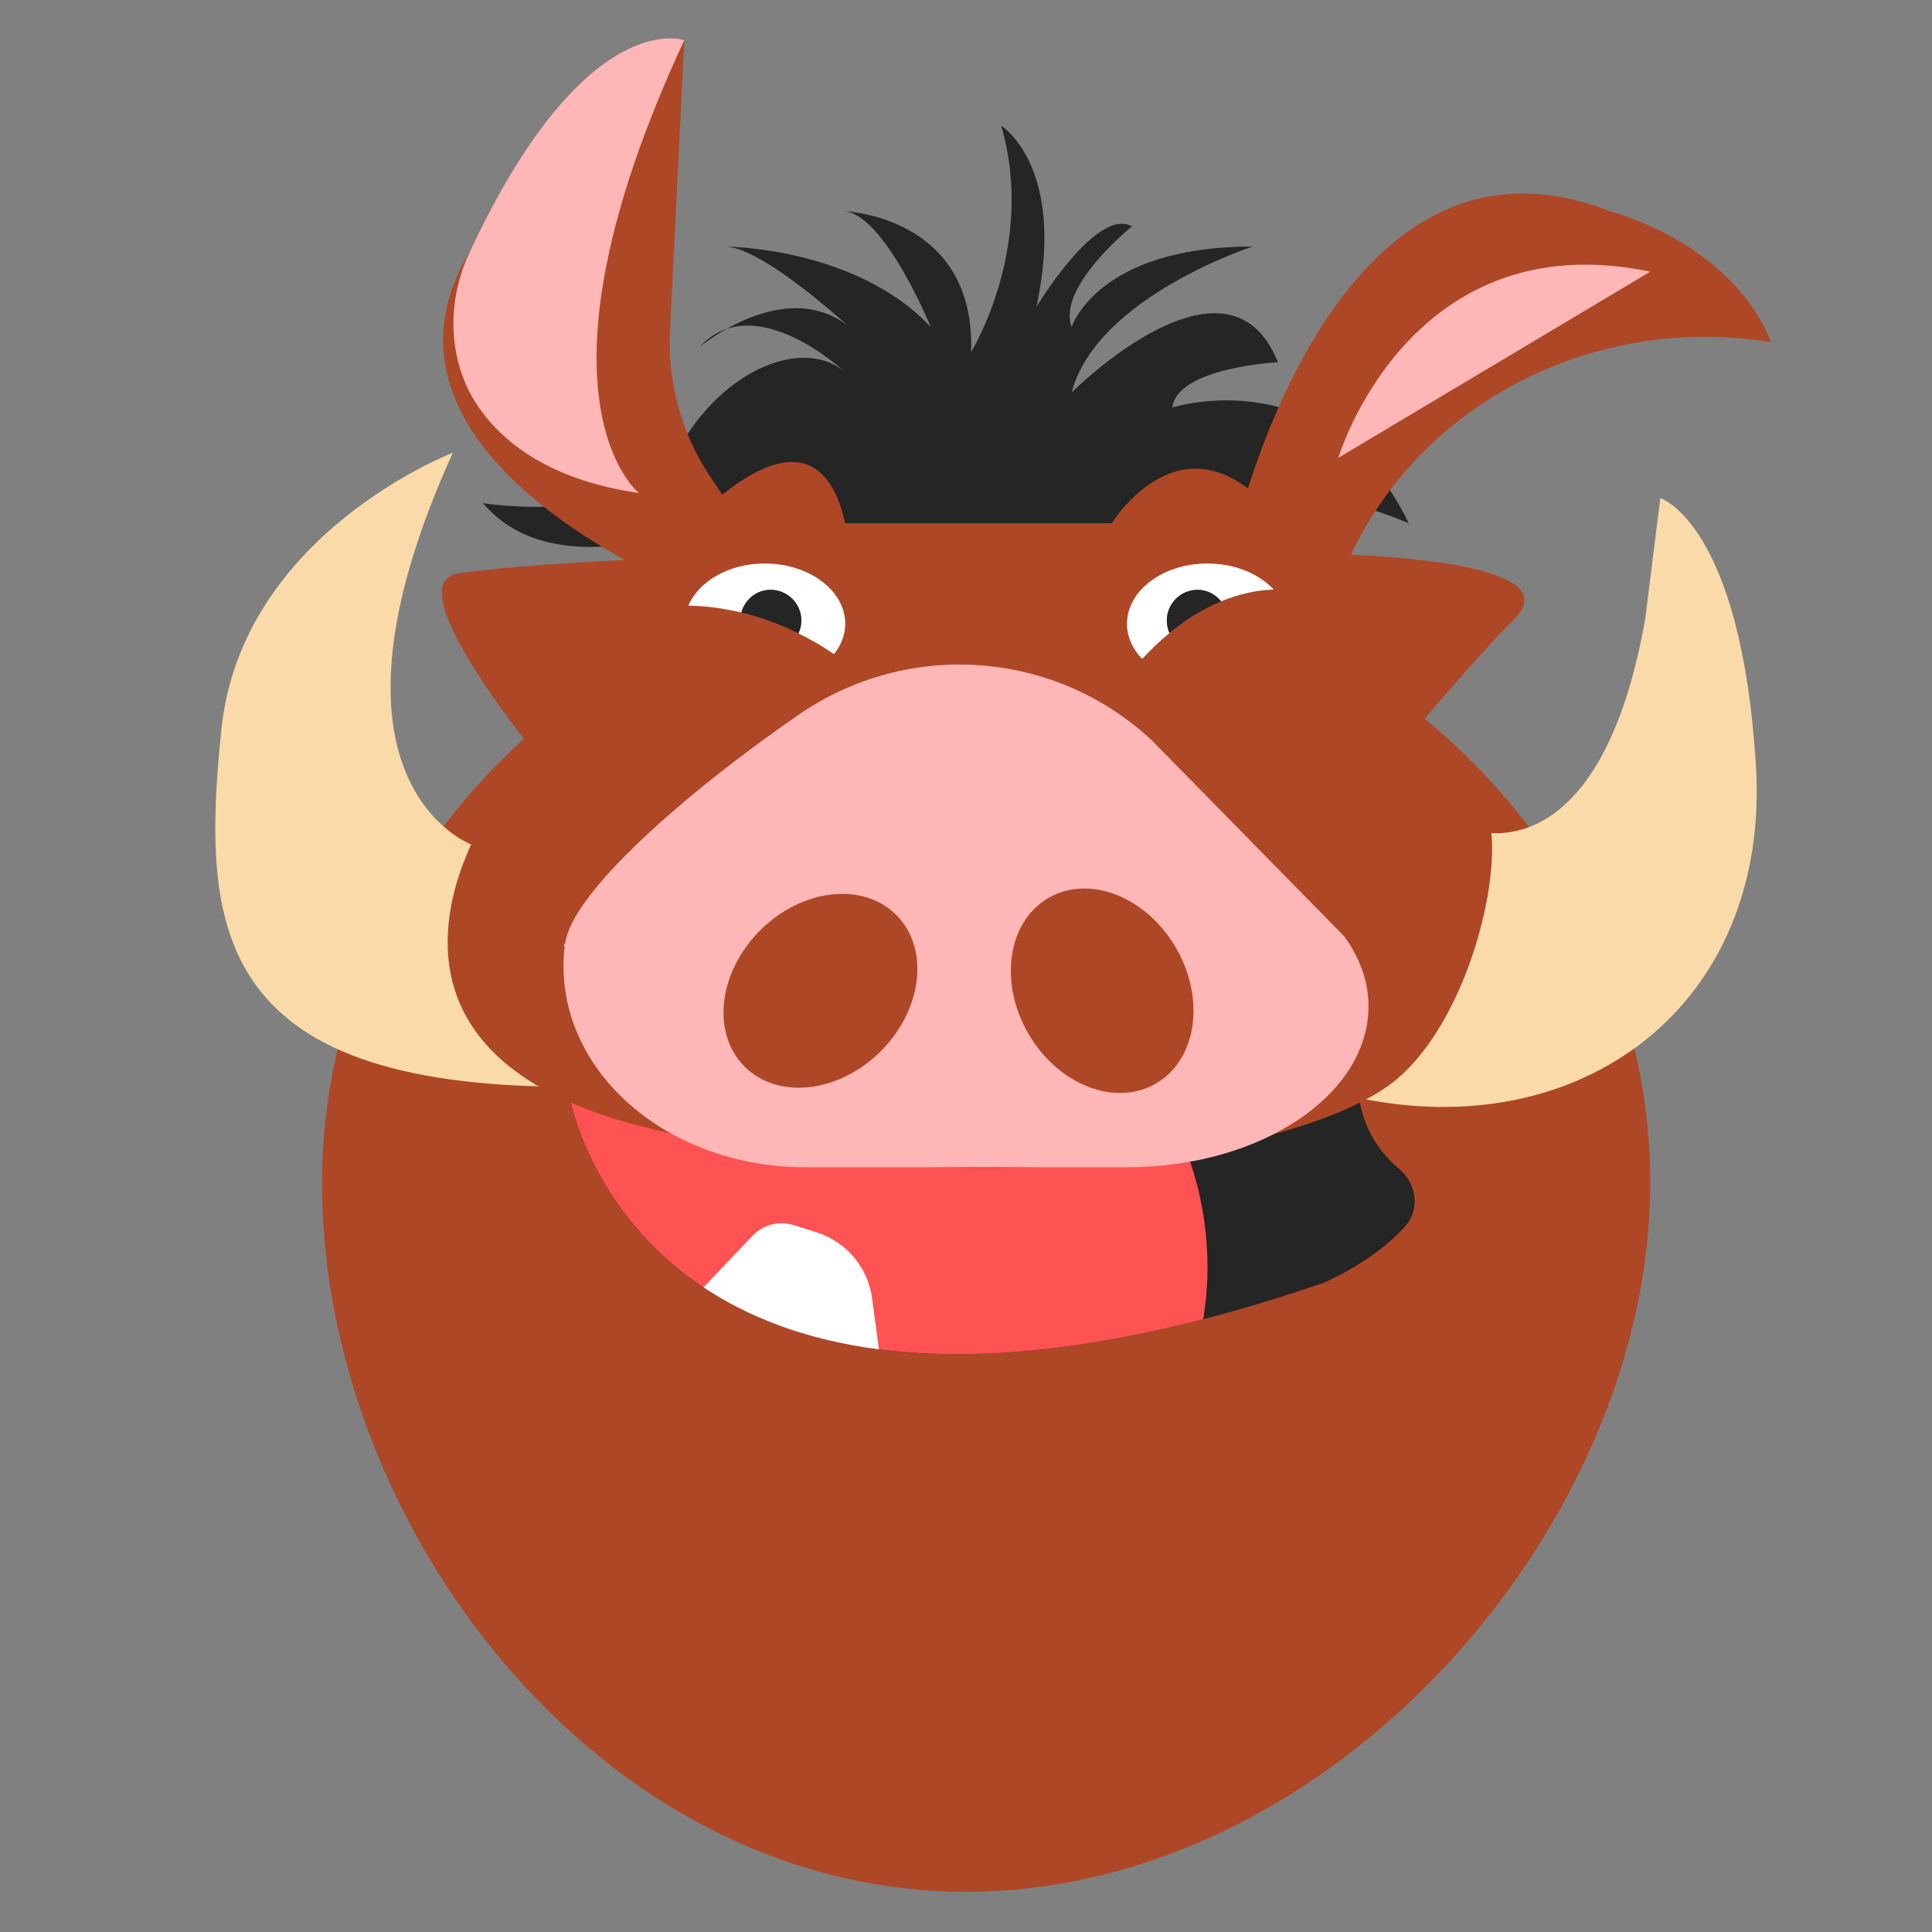 <svg xmlns="http://www.w3.org/2000/svg"  viewBox="0 0 48 48" width="48px" height="48px"><rect x="0" y="0" width="48" height="48" fill="#808080" stroke="none"/><path fill="#252525" d="M18.5,12.625c0,0-4.5,2.25-6.5-0.125c0,0,3.75,0.625,4.875-1.375S20,8.375,21,9.25 c0,0-2.25-2.125-3.625-0.625c0,0,2.375-2,4-0.25c0,0-2.375-2.25-3.375-2.25c0,0,3.25,0,5.125,2c0,0-1.125-2.75-2.125-2.875 c0,0,3.25,0.125,3.125,3.5c0,0,1.625-2.625,0.75-5.625c0,0,1.625,1,0.875,4.5c0,0,1.5-2.5,2.375-2c0,0-1.875,1.5-1.5,2.5 c0,0,0.625-2,4.5-2c0,0-3.875,1.25-4.5,3.625c0,0,3.875-3.875,5.125-0.75c0,0-2.5,0.125-2.625,1.125c0,0,3.875-1.25,5.875,2.875 c0,0-4.75-2.125-4.875,1h-11L18.5,12.625z"/><path fill="#ae4726" d="M35.395,17.855c0.747-0.87,1.562-1.812,2.23-2.48c1.625-1.625-5.25-1.625-5.25-1.625 C29.75,9.5,27.625,13,27.625,13H21c-0.875-3.875-4.625,0.875-4.625,0.875S13,14,11.375,14.25c-1.207,0.186,0.619,2.782,1.639,4.107 C9.926,21.156,8,25.065,8,29.4C8,37.905,14.887,47,24,47s17-9.095,17-17.6C41,24.797,38.825,20.677,35.395,17.855z"/><path fill="#252525" d="M14.125,27.125c0,0,1.625,10.625,18.75,4.75c0,0,1.232-0.507,2.041-1.412 c0.373-0.417,0.277-1.059-0.152-1.419c-0.541-0.454-1.16-1.286-1.014-2.67C34,24,14.125,27.125,14.125,27.125z"/><path fill="#ff5252" d="M29.895,32.775C29.959,32.36,30,31.936,30,31.5c0-2.406-1.024-4.542-2.609-5.915 c-5.733,0.356-13.266,1.54-13.266,1.54S15.558,36.484,29.895,32.775z"/><path fill="#ae4726" d="M17,14.625c0,0-8.5-3.375-5.25-8.5S17,1,17,1l-0.346,7.067c-0.1,1.334,0.249,2.662,0.991,3.775 L19,13.875L17,14.625z"/><path fill="#ae4726" d="M30.625,13.5c0,0,2.375-11,9.375-8.25c0,0,3,0.75,4,3.25l-0.097-0.015 c-4.368-0.672-8.782,1.578-10.496,5.652c-0.1,0.237-0.194,0.483-0.283,0.738l-2.75,0.25L30.625,13.5z"/><path fill="#fadaa8" d="M11.75,21c0,0-4.25-1.5-0.5-9.75c0,0-5.25,2-5.75,6.875S5.25,27,14.125,27L11.75,21z"/><path fill="#fadaa8" d="M36.625,20.625c0,0,3.125,1.125,4.25-5.25l0.375-3c0,0,2,0.625,2.375,6.625s-4.375,9.5-10,8.25 L36.625,20.625z"/><path fill="#ae4726" d="M12.25,20c0,0-4.25,6,3.75,8s16.25,0.75,18.625-1.125S38,19,36,19.5l-10.375-3.375L12.25,20z"/><path fill="#ffb6b6" d="M33.398,23.263l-4.771-4.859c-2.409-2.261-6.064-2.523-8.783-0.648 c-2.828,1.951-5.634,4.422-5.803,5.682C14.014,23.478,14,23.5,14,23.5l0.029,0.014C14.011,23.674,14,23.836,14,24 c0,2.761,2.686,5,6,5c1.448,0,6.37,0,8,0c3.314,0,6-1.791,6-4C34,24.377,33.78,23.789,33.398,23.263z"/><ellipse cx="20.384" cy="24.616" fill="#ae4726" rx="2.664" ry="2.121" transform="rotate(-45.001 20.384 24.616)"/><ellipse cx="27.384" cy="24.616" fill="#ae4726" rx="2.121" ry="2.664" transform="rotate(-30 27.382 24.617)"/><path fill="#fff" d="M18.695,30.703l-1.216,1.28c1.079,0.719,2.496,1.3,4.358,1.541l-0.169-1.264 c-0.103-0.769-0.64-1.409-1.38-1.643l-0.567-0.179C19.356,30.323,18.958,30.426,18.695,30.703z"/><path fill="#ffb6b6" d="M15.875,12.25c0,0-3-2.375,1.125-11.25c0,0-2.46-0.903-5.347,5.299 c-0.596,1.28-0.52,2.826,0.333,3.951C12.652,11.128,13.822,11.95,15.875,12.25z"/><path fill="#ffb6b6" d="M33.25,11.375c0,0,1.75-5.875,7.75-4.625L33.25,11.375z"/><path fill="#fff" d="M19,14c-0.892,0-1.639,0.441-1.897,1.046c0.364,0.006,0.814,0.053,1.315,0.172 c0.09-0.323,0.374-0.564,0.725-0.564c0.423,0,0.766,0.343,0.766,0.766c0,0.114-0.028,0.219-0.072,0.316 c0.29,0.144,0.585,0.31,0.884,0.516C20.894,16.03,21,15.776,21,15.5C21,14.672,20.105,14,19,14z"/><path fill="#fff" d="M29.755,14.654c0.239,0,0.444,0.116,0.584,0.287c0.399-0.165,0.833-0.28,1.305-0.293 C31.284,14.257,30.682,14,30,14c-1.105,0-2,0.672-2,1.5c0,0.326,0.142,0.626,0.378,0.872c0.18-0.199,0.411-0.424,0.677-0.645 c-0.041-0.094-0.065-0.197-0.065-0.306C28.989,14.997,29.332,14.654,29.755,14.654z"/><path fill="#252525" d="M19.144,14.654c-0.351,0-0.635,0.242-0.725,0.564c0.439,0.104,0.918,0.269,1.419,0.518 c0.044-0.097,0.072-0.202,0.072-0.316C19.91,14.997,19.567,14.654,19.144,14.654z"/><path fill="#252525" d="M29.755,14.654c-0.423,0-0.766,0.343-0.766,0.766c0,0.109,0.024,0.212,0.065,0.306 c0.359-0.298,0.791-0.581,1.284-0.785C30.199,14.77,29.994,14.654,29.755,14.654z"/></svg>